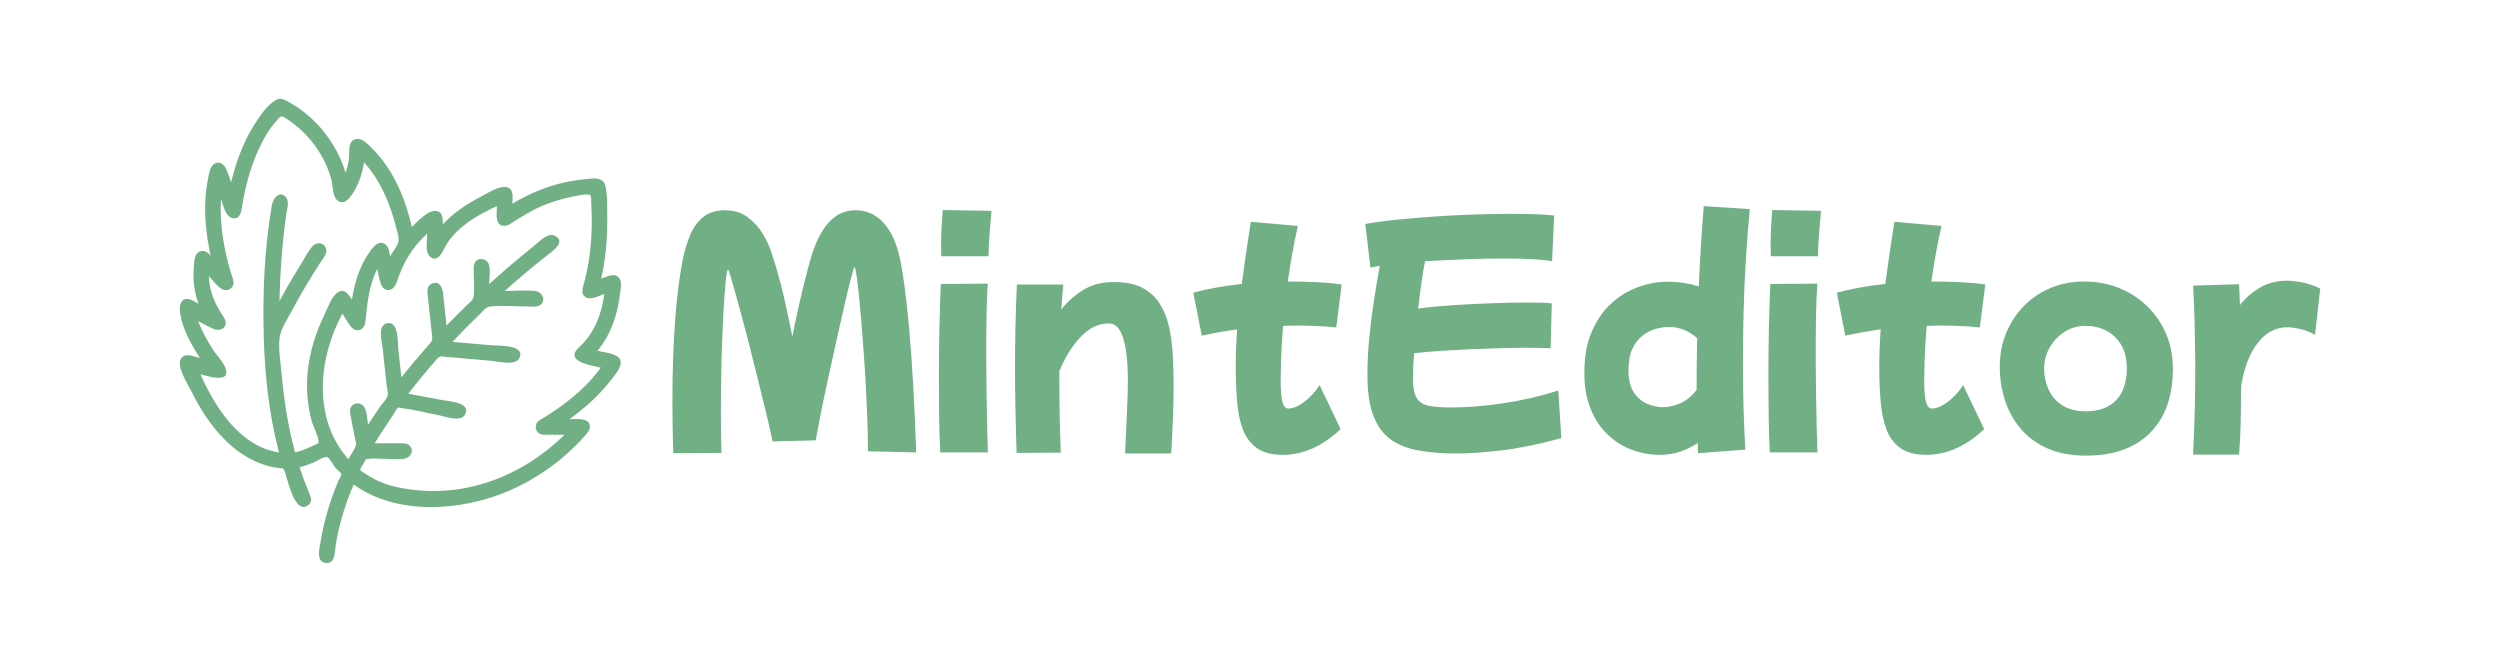 <svg data-v-2cb57da0="" version="1.0" xmlns="http://www.w3.org/2000/svg" xmlns:xlink="http://www.w3.org/1999/xlink" width="100%" height="100%" viewBox="0 80 340 90" preserveAspectRatio="xMidYMid meet" color-interpolation-filters="sRGB" style="margin: auto;">
    <g data-v-2cb57da0="" fill="#71af85" class="icon-text-wrapper icon-svg-group iconsvg" transform="translate(24.45,93.432)">
        <g class="iconsvg-imagesvg" transform="translate(0,0)">
            <g>
                <rect fill="#71af85" fill-opacity="0" stroke-width="2" x="0" y="0" width="60" height="63.137" class="image-rect"></rect>
                <svg filter="url(#colors9165629742)" x="0" y="0" width="60" height="63.137" filtersec="colorsf4750835753" class="image-svg-svg primary" style="overflow: visible;">
                    <svg xmlns="http://www.w3.org/2000/svg" xmlns:xlink="http://www.w3.org/1999/xlink" version="1.1" x="0px" y="0px" viewBox="3.503 2.013 56.994 59.974" xml:space="preserve">
                        <g>
                            <g>
                                <path d="M60.381,35.704c-0.381-0.82-2.158-0.933-2.927-1.131    c1.745-2.052,2.622-4.755,2.924-7.399c0.058-0.512,0.221-1.242,0.025-1.746    c-0.431-1.111-1.692-0.448-2.464-0.183c0.615-2.648,0.824-5.386,0.784-8.1    c-0.019-1.251,0.053-2.711-0.26-3.936c-0.315-1.234-1.833-0.869-2.795-0.778    c-1.32,0.125-2.626,0.386-3.895,0.765c-1.859,0.555-3.649,1.36-5.299,2.379    c0-0.562,0.153-1.407-0.253-1.863c-0.832-0.937-2.983,0.514-3.825,0.948    c-1.805,0.931-3.531,2.087-4.922,3.58c0-0.703,0.057-1.644-0.891-1.739    c-1.044-0.105-2.418,1.419-3.093,2.081c-0.836-3.595-2.322-7.26-4.931-9.948    c-0.435-0.448-0.942-0.991-1.505-1.285c-0.609-0.318-1.315-0.149-1.545,0.554    c-0.197,0.604-0.069,1.379-0.172,2.017c-0.09,0.564-0.229,1.121-0.421,1.659    c-1.159-3.908-3.962-7.371-7.578-9.281c-0.513-0.271-0.939-0.439-1.502-0.084    c-1.108,0.698-2.017,2.065-2.703,3.146c-1.437,2.265-2.365,4.842-2.998,7.437    c-0.235-0.607-0.412-1.291-0.72-1.863c-0.29-0.537-0.844-0.87-1.44-0.527    c-0.623,0.359-0.708,1.407-0.837,2.04c-0.661,3.225-0.342,6.62,0.339,9.815    c-0.33-0.38-0.745-0.716-1.286-0.556c-0.846,0.251-0.819,1.377-0.879,2.085    c-0.133,1.591,0.061,3.202,0.607,4.705c-0.374-0.194-0.808-0.52-1.227-0.598    c-1.159-0.216-1.273,0.993-1.148,1.814c0.319,2.082,1.451,4.053,2.565,5.805    c-0.664-0.173-1.675-0.656-2.276-0.147c-1.024,0.868,0.656,3.41,1.109,4.328    c1.129,2.287,2.518,4.486,4.322,6.303c1.254,1.263,2.719,2.334,4.372,3.013    c0.634,0.26,1.291,0.462,1.963,0.596c0.283,0.056,0.579,0.07,0.859,0.133    c0.094,0.021,0.265-0.015,0.347,0.033c0.255,0.147,0.339,0.714,0.449,1.036    c0.32,0.938,1.179,4.757,2.745,3.762c0.826-0.525,0.315-1.394,0.032-2.074    c-0.394-0.947-0.743-1.913-1.06-2.889c0.635-0.156,1.253-0.379,1.856-0.632    c0.44-0.185,1.448-0.85,1.749-0.668c0.39,0.235,0.784,1.092,1.103,1.456    c0.16,0.183,0.643,0.523,0.687,0.728c0.042,0.194-0.311,0.716-0.384,0.892    c-1.048,2.511-1.856,5.131-2.286,7.821c-0.134,0.837-0.657,2.638,0.681,2.77    c1.222,0.12,1.136-1.417,1.257-2.217c0.414-2.729,1.249-5.383,2.333-7.917    c5.607,4.059,13.968,3.441,20.051,0.813c3.686-1.593,7.11-4.04,9.768-7.06    c0.27-0.307,0.644-0.659,0.685-1.089c0.132-1.4-1.791-1.094-2.641-1.094    c1.952-1.413,3.788-3.04,5.277-4.942C59.579,37.868,60.787,36.58,60.381,35.704    z M18.397,47.697c-0.882-3.234-1.412-6.56-1.717-9.896    c-0.141-1.549-0.448-3.311-0.289-4.862c0.121-1.177,1.077-2.565,1.627-3.606    c1.091-2.064,2.295-4.07,3.557-6.034c0.231-0.36,0.532-0.721,0.723-1.105    c0.587-1.182-0.818-2.086-1.671-1.098c-0.592,0.686-1.041,1.591-1.517,2.356    c-0.958,1.539-1.878,3.104-2.733,4.703c0.085-3.755,0.364-7.514,0.881-11.235    c0.081-0.58,0.404-1.552,0.034-2.079c-0.787-1.121-1.728-0.01-1.881,0.863    c-0.979,5.61-1.22,11.451-1.059,17.13c0.141,5.001,0.692,10.024,1.966,14.87    c-5.067-0.789-8.243-5.808-10.153-10.104c0.803,0.209,4.027,1.289,3.226-0.828    c-0.318-0.841-1.184-1.68-1.663-2.442c-0.716-1.141-1.39-2.334-1.855-3.602    c0.63,0.326,1.252,0.68,1.894,0.98c1.083,0.507,2.178-0.306,1.423-1.457    c-1.101-1.679-1.882-3.227-1.921-5.317c0.496,0.514,0.983,1.22,1.58,1.611    c0.645,0.423,1.523,0.107,1.596-0.715c0.033-0.369-0.17-0.782-0.276-1.131    c-0.954-3.124-1.55-6.472-1.347-9.744c0.279,0.722,0.539,2.203,1.384,2.446    c1.092,0.315,1.242-0.805,1.359-1.55c0.388-2.476,1.058-4.947,2.091-7.234    c0.631-1.397,1.415-2.747,2.445-3.889c0.492-0.545,0.526-0.559,1.095-0.197    c0.404,0.257,0.794,0.537,1.169,0.835c2.249,1.786,3.922,4.235,4.695,7.007    c0.227,0.812,0.143,2.461,0.967,2.886c0.592,0.305,1.044-0.044,1.404-0.471    c1.049-1.245,1.622-2.978,1.878-4.554c1.211,1.319,2.13,2.894,2.843,4.53    c0.53,1.217,0.944,2.482,1.269,3.768c0.176,0.697,0.53,1.583,0.236,2.22    c-0.26,0.562-0.688,1.072-0.973,1.628c-0.121-0.502-0.167-1.195-0.597-1.533    c-0.971-0.765-1.834,0.598-2.292,1.293c-1.14,1.73-1.73,3.796-2.054,5.825    c-0.391-0.606-0.892-1.478-1.758-0.992c-0.848,0.476-1.439,2.21-1.85,3.059    c-1.071,2.213-1.812,4.599-2.086,7.045c-0.242,2.162-0.083,4.371,0.473,6.474    c0.221,0.839,0.764,1.735,0.892,2.574c0.071,0.464-0.035,0.386-0.518,0.626    c-0.302,0.15-0.61,0.291-0.922,0.42    C19.462,47.384,18.936,47.572,18.397,47.697z M49.965,43.554    c-0.647,0.383-0.642,1.351,0.009,1.727c0.301,0.174,0.637,0.127,0.966,0.134    c0.755,0.015,1.512,0,2.268,0c-4.147,4.093-9.671,6.872-15.528,7.229    c-2.082,0.127-4.201-0.033-6.238-0.487c-0.955-0.213-1.875-0.535-2.747-0.981    c-0.458-0.234-0.901-0.498-1.325-0.791c-0.012-0.009-0.537-0.332-0.554-0.407    c-0.039-0.173,0.341-0.685,0.438-0.873c0.349-0.677,0.197-0.504,0.767-0.584    c0.542-0.077,1.15,0,1.697,0c0.888,0,1.863,0.118,2.744,0    c0.812-0.108,1.406-1.018,0.718-1.707c-0.36-0.36-0.878-0.293-1.34-0.293    c-1.056,0-2.111,0-3.167,0c0.752-1.225,1.551-2.422,2.357-3.612    c0.142-0.21,0.476-0.925,0.705-1.003c0.103-0.035,0.316,0.069,0.425,0.08    c1.561,0.152,3.145,0.591,4.687,0.881c0.82,0.154,2.909,0.957,3.478-0.013    c0.944-1.609-2.081-1.759-2.926-1.918c-1.457-0.274-2.913-0.548-4.37-0.821    c1.157-1.508,2.368-2.975,3.622-4.403c0.485-0.552,0.62-0.408,1.326-0.347    c1.885,0.162,3.77,0.325,5.655,0.487c0.854,0.074,3.215,0.711,3.728-0.314    c0.886-1.772-2.707-1.605-3.541-1.676c-1.699-0.146-3.398-0.293-5.096-0.439    c1.177-1.249,2.383-2.47,3.617-3.663c0.481-0.466,0.706-0.855,1.329-0.916    c1.543-0.152,3.175,0,4.725,0c0.403,0,0.947,0.088,1.345-0.036    c1.214-0.377,0.745-1.847-0.347-1.964c-1.274-0.137-2.632,0-3.915,0    c1.738-1.556,3.52-3.064,5.356-4.502c0.643-0.504,2.776-1.905,1.041-2.664    c-0.888-0.388-2.14,0.979-2.745,1.458c-1.941,1.54-3.824,3.154-5.656,4.822    c0-0.767,0.192-1.783-0.036-2.523c-0.25-0.813-1.385-0.998-1.828-0.239    c-0.189,0.324-0.136,0.753-0.136,1.113c0,1.03,0.129,2.147,0,3.168    c-0.077,0.61-0.515,0.838-0.98,1.292c-0.856,0.836-1.7,1.685-2.529,2.548    c-0.148-1.379-0.297-2.757-0.445-4.136c-0.08-0.746-0.45-1.686-1.414-1.303    c-0.735,0.292-0.63,1.004-0.563,1.622c0.176,1.635,0.352,3.271,0.528,4.906    c0.087,0.81,0.118,0.808-0.465,1.465c-1.197,1.349-2.359,2.727-3.476,4.143    c-0.131-1.217-0.263-2.434-0.394-3.651c-0.094-0.874,0.059-3.736-1.5-3.338    c-1.221,0.312-0.619,2.344-0.526,3.208c0.175,1.619,0.349,3.238,0.524,4.857    c0.037,0.34,0.21,0.908,0.135,1.25c-0.1,0.456-0.751,1.086-1.019,1.481    c-0.514,0.759-1.021,1.522-1.518,2.292c-0.134-0.694-0.128-1.728-0.535-2.321    c-0.424-0.617-1.368-0.573-1.709,0.105c-0.174,0.345-0.085,0.664-0.024,1.016    c0.163,0.932,0.357,1.859,0.536,2.788c0.051,0.268,0.206,0.656,0.178,0.928    c-0.058,0.58-0.731,1.41-0.996,1.938c-4.656-5.217-3.889-13.061-0.765-18.809    c0.357,0.554,0.678,1.209,1.104,1.711c0.735,0.866,1.738,0.392,1.854-0.634    c0.267-2.362,0.425-4.664,1.542-6.831c0.152,0.629,0.241,1.314,0.463,1.921    c0.45,1.231,1.657,0.95,2.021-0.151c0.808-2.443,1.992-4.616,3.972-6.32    c0,0.751-0.292,2.215,0.249,2.828c0.865,0.981,1.56-0.138,1.909-0.858    c1.285-2.649,4.281-4.39,6.842-5.544c0,0.552-0.101,1.207,0.02,1.748    c0.216,0.965,1.079,0.956,1.768,0.512c1.36-0.878,2.673-1.719,4.183-2.342    c1.181-0.488,2.406-0.866,3.659-1.114c0.638-0.126,1.476-0.36,2.131-0.29    c0.427,0.045,0.259-0.054,0.37,0.297c0.069,0.218,0.039,0.533,0.052,0.762    c0.151,2.603,0.068,5.238-0.363,7.812c-0.144,0.863-0.329,1.721-0.568,2.563    c-0.196,0.692-0.489,1.573,0.4,1.907c0.646,0.243,1.621-0.307,2.23-0.516    c-0.347,2.6-1.303,5.099-3.263,6.9c-2.014,1.851,1.596,2.324,2.801,2.634    C55.844,39.58,52.945,41.791,49.965,43.554z"></path>
                            </g>
                        </g>
                    </svg>
                </svg>
                <defs>
                    <filter id="colors9165629742">
                        <feColorMatrix type="matrix" values="0 0 0 0 0.441  0 0 0 0 0.684  0 0 0 0 0.52  0 0 0 1 0" class="icon-fecolormatrix"></feColorMatrix>
                    </filter>
                    <filter id="colorsf4750835753">
                        <feColorMatrix type="matrix" values="0 0 0 0 0.996  0 0 0 0 0.996  0 0 0 0 0.996  0 0 0 1 0" class="icon-fecolormatrix"></feColorMatrix>
                    </filter>
                    <filter id="colorsb2978703824">
                        <feColorMatrix type="matrix" values="0 0 0 0 0  0 0 0 0 0  0 0 0 0 0  0 0 0 1 0" class="icon-fecolormatrix"></feColorMatrix>
                    </filter>
                </defs>
            </g>
        </g>
        <g transform="translate(67,14.603)">
            <g data-gra="path-name" fill-rule="" class="tp-name iconsvg-namesvg">
                <g transform="scale(1)">
                    <g>
                        <path d="M8.31 2.68L1.75 2.72Q1.64-0.97 1.64-4.36L1.64-4.36Q1.64-10.47 2.01-15.42 2.38-20.37 3.09-23.84L3.09-23.84Q3.43-25.44 4.04-26.93 4.66-28.42 5.79-29.37 6.93-30.32 8.79-30.32L8.79-30.32Q10.61-30.32 11.88-29.37 13.15-28.42 13.95-27.08 14.75-25.74 15.12-24.51L15.12-24.51Q16.09-21.6 16.76-18.7 17.43-15.79 17.95-13.15L17.95-13.15Q18.32-15.08 18.81-17.23 19.29-19.37 19.78-21.28 20.26-23.2 20.67-24.47L20.67-24.47Q22.57-30.32 26.52-30.32L26.52-30.32Q28.72-30.32 30.24-28.73 31.77-27.15 32.48-24.17L32.48-24.17Q32.81-22.83 33.17-20.26 33.52-17.69 33.84-14.17 34.15-10.65 34.39-6.41 34.64-2.16 34.79 2.61L34.79 2.61 28.23 2.46Q28.23 0.48 28.14-2.12 28.04-4.73 27.88-7.54 27.71-10.35 27.5-13.04 27.3-15.72 27.09-17.88 26.89-20.04 26.7-21.32 26.52-22.61 26.37-22.61L26.37-22.61Q26.33-22.61 25.98-21.28 25.62-19.96 25.12-17.77 24.62-15.57 24.02-12.92 23.43-10.28 22.85-7.62 22.27-4.95 21.82-2.7 21.38-0.45 21.12 0.97L21.12 0.97 15.27 1.12Q14.82-0.97 14.21-3.48 13.59-6 12.94-8.62 12.29-11.25 11.66-13.69 11.02-16.13 10.48-18.06 9.94-20 9.61-21.14 9.27-22.27 9.2-22.27L9.2-22.27Q9.05-22.27 8.88-20.65 8.72-19.03 8.57-16.28 8.42-13.52 8.32-10.06 8.23-6.59 8.23-2.91L8.23-2.91Q8.23-1.15 8.25 0.3 8.27 1.75 8.31 2.68L8.31 2.68ZM44.62-24.06L38.21-24.06Q38.21-24.39 38.19-24.75 38.18-25.1 38.18-25.55L38.18-25.55Q38.18-26.74 38.25-28.08 38.32-29.42 38.4-30.35L38.4-30.35 45.03-30.24Q44.92-28.98 44.79-27.37 44.66-25.77 44.62-24.06L44.62-24.06ZM44.54 2.61L38.06 2.61Q37.95 0.3 37.91-2.33 37.88-4.95 37.88-7.6L37.88-7.6Q37.88-11.06 37.95-14.34 38.03-17.62 38.14-20.3L38.14-20.3 44.54-20.34Q44.39-18.62 44.36-16.11 44.32-13.59 44.32-10.84L44.32-10.84Q44.32-8.12 44.36-5.47 44.39-2.83 44.45-0.69 44.51 1.45 44.54 2.61L44.54 2.61ZM54.45 2.64L48.45 2.68Q48.34-0.6 48.29-3.39 48.23-6.18 48.23-8.9L48.23-8.9Q48.23-11.62 48.29-14.36 48.34-17.09 48.49-20.22L48.49-20.22 54.79-20.22Q54.64-18.55 54.53-16.83L54.53-16.83Q55.79-18.44 57.54-19.5 59.29-20.56 61.68-20.56L61.68-20.56Q64.02-20.56 65.53-19.78 67.04-18.99 67.91-17.62 68.79-16.24 69.18-14.47 69.57-12.7 69.68-10.67 69.8-8.64 69.8-6.59L69.8-6.59Q69.8-4.36 69.72-2.31 69.65-0.26 69.57 1.12 69.5 2.5 69.46 2.76L69.46 2.76 63.2 2.76Q63.28 1.23 63.35-0.5 63.43-2.23 63.5-3.93 63.58-5.62 63.58-7L63.58-7Q63.58-14.93 61.01-14.93L61.01-14.93Q58.88-14.93 57.15-13.09 55.42-11.25 54.26-8.45L54.26-8.45Q54.26-8.08 54.26-7.71L54.26-7.71Q54.26-5.92 54.28-4 54.3-2.09 54.36-0.35 54.41 1.38 54.45 2.64L54.45 2.64ZM84.62 2.94L84.62 2.94Q82.38 2.94 81.08 1.99 79.78 1.04 79.18-0.63 78.58-2.31 78.42-4.47 78.25-6.63 78.25-9.01L78.25-9.01Q78.25-11.47 78.44-14.12L78.44-14.12Q75.94-13.78 73.63-13.26L73.63-13.26 72.48-19.11Q75.57-19.93 79.07-20.3L79.07-20.3Q79.33-22.2 79.63-24.3 79.93-26.41 80.3-28.75L80.3-28.75 86.7-28.19Q86.26-26.26 85.92-24.34 85.59-22.42 85.33-20.63L85.33-20.63Q87.41-20.63 89.26-20.54 91.1-20.45 92.66-20.22L92.66-20.22 91.92-14.38Q90.61-14.53 89.22-14.58 87.82-14.64 86.41-14.64L86.41-14.64Q85.55-14.64 84.69-14.6L84.69-14.6Q84.47-11.88 84.41-9.94 84.36-8.01 84.36-7.19L84.36-7.19Q84.36-5.14 84.6-4.25 84.84-3.35 85.4-3.35L85.4-3.35Q86.03-3.35 86.82-3.78 87.6-4.21 88.36-4.95 89.12-5.7 89.65-6.55L89.65-6.55 92.51-0.56Q88.83 2.94 84.62 2.94ZM108.27 2.76L108.27 2.76Q105.44 2.76 103.18 2.36 100.93 1.97 99.37 0.88 97.8-0.22 96.98-2.35 96.16-4.47 96.16-7.9L96.16-7.9Q96.16-10.39 96.42-13.07 96.69-15.75 97.08-18.27 97.47-20.78 97.84-22.76L97.84-22.76Q97.09-22.64 96.57-22.53L96.57-22.53 95.87-28.45Q97.69-28.79 100.09-29.03 102.5-29.27 105.2-29.46 107.9-29.65 110.58-29.74 113.26-29.83 115.61-29.83L115.61-29.83Q117.47-29.83 119.01-29.78 120.56-29.72 121.56-29.61L121.56-29.61 121.27-23.39Q120.26-23.58 118.55-23.67 116.83-23.76 114.71-23.76L114.71-23.76Q112.22-23.76 109.39-23.65 106.55-23.54 103.99-23.39L103.99-23.39Q103.69-21.82 103.46-20.19 103.24-18.55 103.05-16.95L103.05-16.95Q105.21-17.24 107.8-17.41 110.39-17.58 112.96-17.67 115.53-17.77 117.58-17.77L117.58-17.77Q118.77-17.77 119.7-17.75 120.63-17.73 121.23-17.65L121.23-17.65 121.08-11.55Q120.6-11.58 119.76-11.6 118.92-11.62 117.8-11.62L117.8-11.62Q116.2-11.62 114.23-11.56 112.25-11.51 110.15-11.42 108.04-11.32 106.07-11.19 104.1-11.06 102.5-10.88L102.5-10.88Q102.35-8.79 102.35-7.52L102.35-7.52Q102.35-5.7 102.83-4.84 103.31-3.99 104.45-3.74 105.59-3.5 107.45-3.5L107.45-3.5Q110.76-3.5 114.58-4.06 118.4-4.62 122.12-5.81L122.12-5.81 122.53 0.67Q118.06 1.9 114.43 2.33 110.8 2.76 108.27 2.76ZM135.94 2.94L135.94 2.94Q134 2.94 132.16 2.27 130.32 1.6 128.85 0.2 127.37-1.19 126.52-3.3 125.66-5.4 125.66-8.23L125.66-8.23Q125.66-11.43 126.65-13.76 127.64-16.09 129.27-17.6 130.91-19.11 132.92-19.85 134.93-20.6 136.95-20.6L136.95-20.6Q138.14-20.6 139.22-20.43 140.3-20.26 141.23-19.96L141.23-19.96Q141.34-22.68 141.51-25.44 141.68-28.19 141.9-30.88L141.9-30.88 148.16-30.47Q147.86-27.37 147.64-23.82 147.41-20.26 147.32-16.57 147.23-12.89 147.23-9.39L147.23-9.39Q147.23-6.11 147.32-3.15 147.41-0.19 147.56 2.23L147.56 2.23 141.12 2.72Q141.08 2.01 141.08 1.34L141.08 1.34Q140 2.05 138.72 2.5 137.43 2.94 135.94 2.94ZM131.66-8.57L131.66-8.57Q131.66-6.63 132.4-5.53 133.15-4.43 134.23-3.99 135.31-3.54 136.31-3.54L136.31-3.54Q137.5-3.54 138.7-4.06 139.89-4.58 140.93-5.88L140.93-5.88Q140.93-6.33 140.93-6.74L140.93-6.74Q140.93-9.76 141.01-12.92L141.01-12.92Q139.26-14.45 137.21-14.45L137.21-14.45Q136.35-14.45 135.38-14.19 134.41-13.93 133.58-13.28 132.74-12.63 132.2-11.49 131.66-10.35 131.66-8.57ZM157.43-24.06L151.02-24.06Q151.02-24.39 151.01-24.75 150.99-25.1 150.99-25.55L150.99-25.55Q150.99-26.74 151.06-28.08 151.14-29.42 151.21-30.35L151.21-30.35 157.84-30.24Q157.73-28.98 157.6-27.37 157.47-25.77 157.43-24.06L157.43-24.06ZM157.36 2.61L150.88 2.61Q150.76 0.3 150.73-2.33 150.69-4.95 150.69-7.6L150.69-7.6Q150.69-11.06 150.76-14.34 150.84-17.62 150.95-20.3L150.95-20.3 157.36-20.34Q157.21-18.62 157.17-16.11 157.13-13.59 157.13-10.84L157.13-10.84Q157.13-8.12 157.17-5.47 157.21-2.83 157.26-0.69 157.32 1.45 157.36 2.61L157.36 2.61ZM172.14 2.94L172.14 2.94Q169.91 2.94 168.6 1.99 167.3 1.04 166.7-0.63 166.11-2.31 165.94-4.47 165.77-6.63 165.77-9.01L165.77-9.01Q165.77-11.47 165.96-14.12L165.96-14.12Q163.46-13.78 161.15-13.26L161.15-13.26 160-19.11Q163.09-19.93 166.59-20.3L166.59-20.3Q166.85-22.2 167.15-24.3 167.45-26.41 167.82-28.75L167.82-28.75 174.23-28.19Q173.78-26.26 173.45-24.34 173.11-22.42 172.85-20.63L172.85-20.63Q174.93-20.63 176.78-20.54 178.62-20.45 180.19-20.22L180.19-20.22 179.44-14.38Q178.14-14.53 176.74-14.58 175.34-14.64 173.93-14.64L173.93-14.64Q173.07-14.64 172.22-14.6L172.22-14.6Q171.99-11.88 171.94-9.94 171.88-8.01 171.88-7.19L171.88-7.19Q171.88-5.14 172.12-4.25 172.36-3.35 172.92-3.35L172.92-3.35Q173.56-3.35 174.34-3.78 175.12-4.21 175.88-4.95 176.65-5.7 177.17-6.55L177.17-6.55 180.04-0.56Q176.35 2.94 172.14 2.94ZM193.89 3.05L193.89 3.05Q190.91 3.05 188.7 2.09 186.48 1.12 185.03-0.58 183.58-2.27 182.87-4.47 182.16-6.67 182.16-9.09L182.16-9.09Q182.16-11.55 183.04-13.65 183.91-15.75 185.46-17.32 187-18.88 189.09-19.76 191.17-20.63 193.63-20.63L193.63-20.63Q196.2-20.63 198.4-19.74 200.6-18.85 202.23-17.24 203.87-15.64 204.79-13.48 205.7-11.32 205.7-8.79L205.7-8.79Q205.7-3.17 202.61-0.06 199.52 3.05 193.89 3.05ZM193.85-2.98L193.85-2.98Q196.57-2.98 198.01-4.51 199.44-6.03 199.44-8.9L199.44-8.9Q199.44-11.47 197.88-13.04 196.31-14.6 193.78-14.6L193.78-14.6Q192.25-14.6 190.99-13.8 189.72-13 188.96-11.68 188.19-10.35 188.19-8.75L188.19-8.75Q188.19-7.34 188.77-6 189.35-4.66 190.61-3.82 191.88-2.98 193.85-2.98ZM214.71 2.91L208.45 2.91Q208.6-0.19 208.68-3.28 208.75-6.37 208.75-9.39L208.75-9.39Q208.72-12.14 208.66-14.84 208.6-17.54 208.45-20.07L208.45-20.07 214.71-20.26Q214.75-18.88 214.82-17.43L214.82-17.43Q216.01-18.92 217.6-19.83 219.18-20.74 221.23-20.74L221.23-20.74Q222.01-20.74 223.24-20.52 224.47-20.3 225.74-19.66L225.74-19.66 225.03-13.37Q224.1-13.93 223.04-14.17 221.97-14.41 221.27-14.41L221.27-14.41Q218.88-14.41 217.23-12.27 215.57-10.13 214.97-6.33L214.97-6.33Q214.97-3.72 214.92-1.36 214.86 1.01 214.71 2.91L214.71 2.91Z" transform="translate(-1.64, 30.88)"></path>
                    </g> <!----> <!----> <!----> <!----> <!----> <!----> <!---->
                </g>
            </g> <!---->
        </g>
    </g>
    <defs v-gra="od"></defs>
</svg>